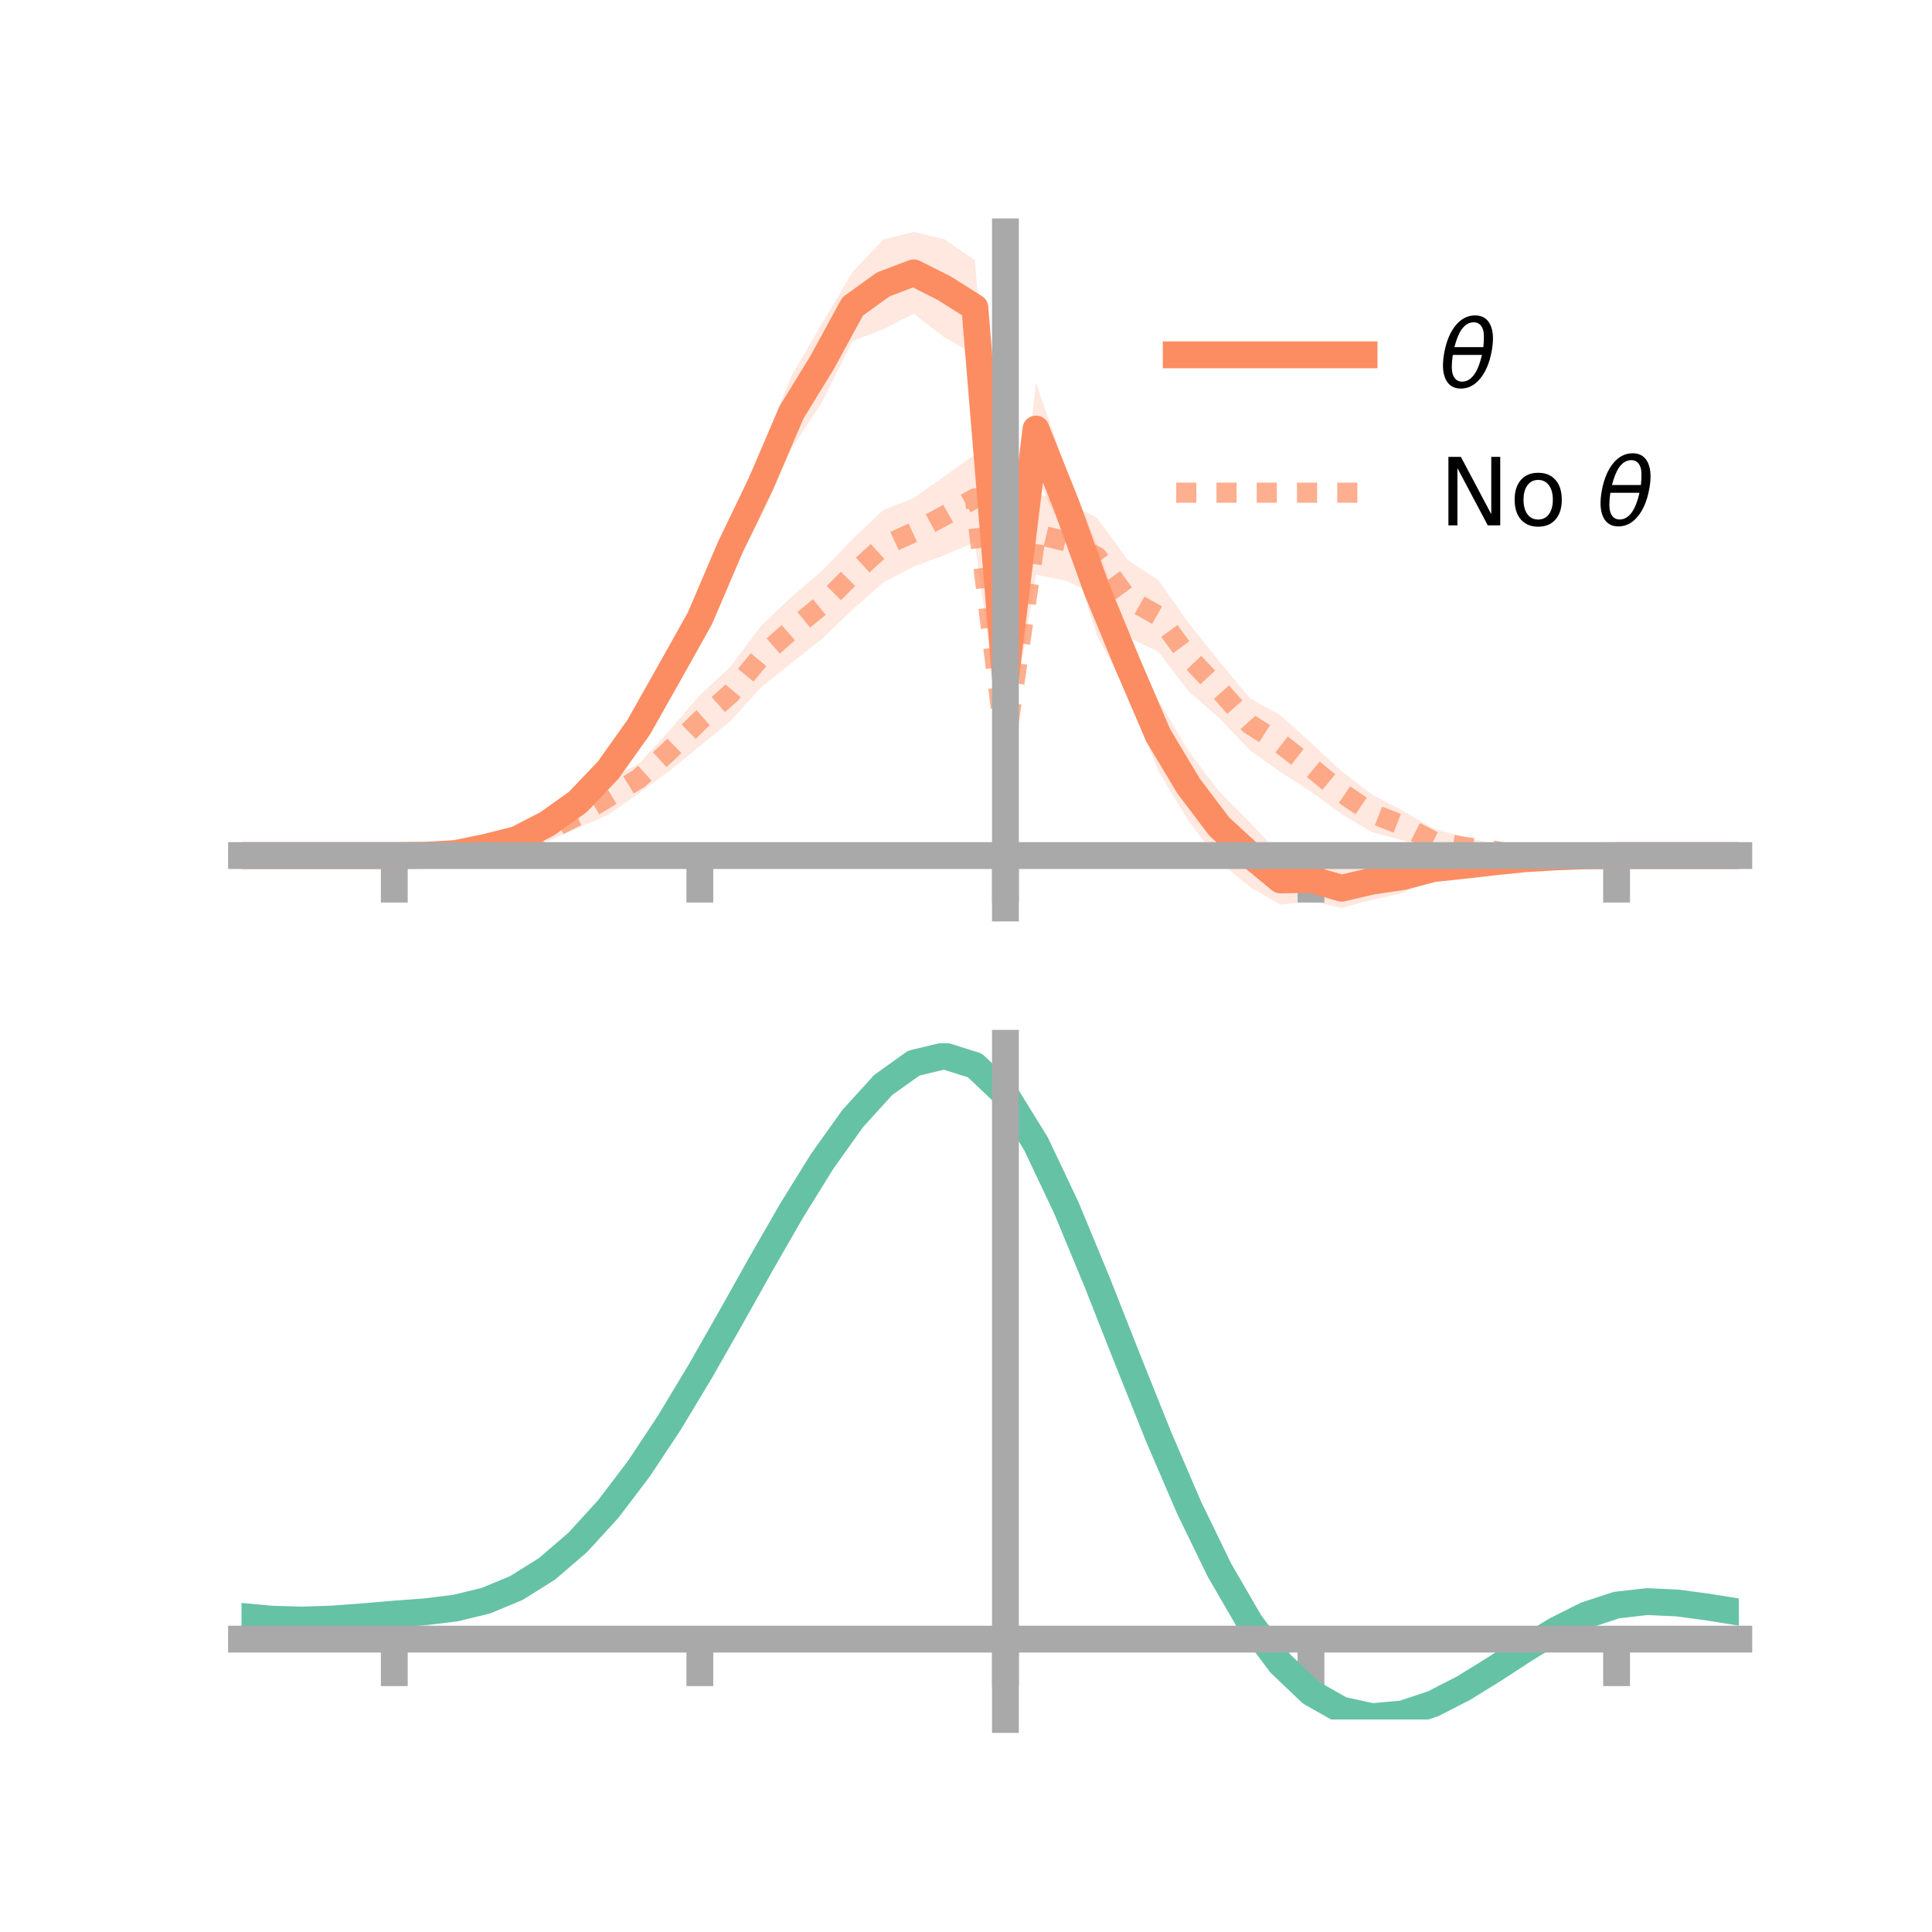 <?xml version="1.0" encoding="utf-8" standalone="no"?>
<!DOCTYPE svg PUBLIC "-//W3C//DTD SVG 1.1//EN"
  "http://www.w3.org/Graphics/SVG/1.1/DTD/svg11.dtd">
<!-- Created with matplotlib (https://matplotlib.org/) -->
<svg height="144pt" version="1.1" viewBox="0 0 144 144" width="144pt" xmlns="http://www.w3.org/2000/svg" xmlns:xlink="http://www.w3.org/1999/xlink">
 <defs>
  <style type="text/css">*{stroke-linecap:butt;stroke-linejoin:round;}</style>
 </defs>
 <g id="figure_1">
  <g id="patch_1">
   <path d="M 0 144 
L 144 144 
L 144 0 
L 0 0 
z
" style="fill:none;"/>
  </g>
  <g id="axes_1">
   <g id="patch_2">
    <path d="M 18 67.68 
L 129.6 67.68 
L 129.6 17.28 
L 18 17.28 
z
" style="fill:none;"/>
   </g>
   <g id="PolyCollection_1">
    <path clip-path="url(#p96ed82e068)" d="M 18 63.77 
L 18 63.77 
L 20.278 63.77 
L 22.555 63.77 
L 24.833 63.77 
L 27.11 63.77 
L 29.388 63.77 
L 31.665 63.682 
L 33.943 63.44 
L 36.22 62.856 
L 38.498 62.151 
L 40.776 60.6 
L 43.053 58.826 
L 45.331 56.169 
L 47.608 52.621 
L 49.886 48.276 
L 52.163 44.379 
L 54.441 38.67 
L 56.718 33.517 
L 58.996 28.012 
L 61.273 24.087 
L 63.551 20.272 
L 65.829 17.857 
L 68.106 17.28 
L 70.384 17.833 
L 72.661 19.391 
L 74.939 48.666 
L 77.216 28.524 
L 79.494 35.125 
L 81.771 40.601 
L 84.049 47.389 
L 86.327 52.171 
L 88.604 56.02 
L 90.882 59.008 
L 93.159 61.298 
L 95.437 63.748 
L 97.714 63.917 
L 99.992 64.726 
L 102.269 64.275 
L 104.547 64.12 
L 106.824 63.995 
L 109.102 63.806 
L 111.38 63.81 
L 113.657 63.741 
L 115.935 63.682 
L 118.212 63.729 
L 120.49 63.77 
L 122.767 63.77 
L 125.045 63.77 
L 127.322 63.77 
L 129.6 63.77 
L 129.6 63.77 
L 129.6 63.77 
L 127.322 63.77 
L 125.045 63.77 
L 122.767 63.77 
L 120.49 63.771 
L 118.212 63.85 
L 115.935 64.062 
L 113.657 64.272 
L 111.38 64.671 
L 109.102 65.197 
L 106.824 65.492 
L 104.547 66.56 
L 102.269 67.071 
L 99.992 67.68 
L 97.714 67.166 
L 95.437 67.426 
L 93.159 66.113 
L 90.882 64.217 
L 88.604 61.197 
L 86.327 57.458 
L 84.049 51.632 
L 81.771 47.378 
L 79.494 40.219 
L 77.216 35.431 
L 74.939 52.451 
L 72.661 26.451 
L 70.384 25.135 
L 68.106 23.388 
L 65.829 24.543 
L 63.551 25.411 
L 61.273 29.957 
L 58.996 33.458 
L 56.718 38.576 
L 54.441 42.865 
L 52.163 47.81 
L 49.886 52.051 
L 47.608 55.774 
L 45.331 58.627 
L 43.053 60.747 
L 40.776 62.215 
L 38.498 63.004 
L 36.22 63.446 
L 33.943 63.795 
L 31.665 63.806 
L 29.388 63.77 
L 27.11 63.77 
L 24.833 63.77 
L 22.555 63.77 
L 20.278 63.77 
L 18 63.77 
z
" style="fill:#fc8d62;fill-opacity:0.2;"/>
   </g>
   <g id="PolyCollection_2">
    <path clip-path="url(#p96ed82e068)" d="M 18 63.77 
L 18 63.77 
L 20.278 63.77 
L 22.555 63.77 
L 24.833 63.77 
L 27.11 63.77 
L 29.388 63.77 
L 31.665 63.636 
L 33.943 63.362 
L 36.22 62.841 
L 38.498 62.381 
L 40.776 61.16 
L 43.053 59.869 
L 45.331 58.107 
L 47.608 56.937 
L 49.886 54.455 
L 52.163 51.816 
L 54.441 49.691 
L 56.718 46.658 
L 58.996 44.483 
L 61.273 42.545 
L 63.551 40.172 
L 65.829 38.017 
L 68.106 37.116 
L 70.384 35.496 
L 72.661 33.884 
L 74.939 54.12 
L 77.216 36.776 
L 79.494 37.415 
L 81.771 38.603 
L 84.049 41.735 
L 86.327 43.239 
L 88.604 46.448 
L 90.882 49.301 
L 93.159 52.047 
L 95.437 53.309 
L 97.714 55.369 
L 99.992 57.483 
L 102.269 59.228 
L 104.547 60.416 
L 106.824 61.743 
L 109.102 62.41 
L 111.38 62.889 
L 113.657 63.451 
L 115.935 63.612 
L 118.212 63.728 
L 120.49 63.769 
L 122.767 63.77 
L 125.045 63.77 
L 127.322 63.77 
L 129.6 63.77 
L 129.6 63.77 
L 129.6 63.77 
L 127.322 63.77 
L 125.045 63.77 
L 122.767 63.77 
L 120.49 63.773 
L 118.212 63.866 
L 115.935 64.007 
L 113.657 64.143 
L 111.38 63.942 
L 109.102 63.816 
L 106.824 63.657 
L 104.547 62.625 
L 102.269 62.032 
L 99.992 60.669 
L 97.714 59.009 
L 95.437 57.541 
L 93.159 55.928 
L 90.882 53.518 
L 88.604 51.544 
L 86.327 48.561 
L 84.049 47.491 
L 81.771 44.399 
L 79.494 43.301 
L 77.216 42.829 
L 74.939 56.975 
L 72.661 40.412 
L 70.384 41.383 
L 68.106 42.227 
L 65.829 43.419 
L 63.551 45.426 
L 61.273 47.614 
L 58.996 49.413 
L 56.718 51.238 
L 54.441 53.738 
L 52.163 55.619 
L 49.886 57.465 
L 47.608 59.139 
L 45.331 60.737 
L 43.053 61.719 
L 40.776 62.725 
L 38.498 63.352 
L 36.22 63.538 
L 33.943 63.786 
L 31.665 63.818 
L 29.388 63.77 
L 27.11 63.77 
L 24.833 63.77 
L 22.555 63.77 
L 20.278 63.77 
L 18 63.77 
z
" style="fill:#fc8d62;fill-opacity:0.2;"/>
   </g>
   <g id="matplotlib.axis_1">
    <g id="xtick_1">
     <g id="line2d_1">
      <defs>
       <path d="M 0 0 
L 0 3.5 
" id="m38fd015832" style="stroke:#a9a9a9;stroke-width:2;"/>
      </defs>
      <g>
       <use style="fill:#a9a9a9;stroke:#a9a9a9;stroke-width:2;" x="29.388" xlink:href="#m38fd015832" y="63.77"/>
      </g>
     </g>
    </g>
    <g id="xtick_2">
     <g id="line2d_2">
      <g>
       <use style="fill:#a9a9a9;stroke:#a9a9a9;stroke-width:2;" x="52.163" xlink:href="#m38fd015832" y="63.77"/>
      </g>
     </g>
    </g>
    <g id="xtick_3">
     <g id="line2d_3">
      <g>
       <use style="fill:#a9a9a9;stroke:#a9a9a9;stroke-width:2;" x="74.939" xlink:href="#m38fd015832" y="63.77"/>
      </g>
     </g>
    </g>
    <g id="xtick_4">
     <g id="line2d_4">
      <g>
       <use style="fill:#a9a9a9;stroke:#a9a9a9;stroke-width:2;" x="97.714" xlink:href="#m38fd015832" y="63.77"/>
      </g>
     </g>
    </g>
    <g id="xtick_5">
     <g id="line2d_5">
      <g>
       <use style="fill:#a9a9a9;stroke:#a9a9a9;stroke-width:2;" x="120.49" xlink:href="#m38fd015832" y="63.77"/>
      </g>
     </g>
    </g>
   </g>
   <g id="matplotlib.axis_2"/>
   <g id="line2d_6">
    <path clip-path="url(#p96ed82e068)" d="M 18 63.77 
L 20.278 63.77 
L 22.555 63.77 
L 24.833 63.77 
L 27.11 63.77 
L 29.388 63.77 
L 31.665 63.744 
L 33.943 63.618 
L 36.22 63.151 
L 38.498 62.577 
L 40.776 61.407 
L 43.053 59.786 
L 45.331 57.398 
L 47.608 54.198 
L 49.886 50.163 
L 52.163 46.095 
L 54.441 40.768 
L 56.718 36.047 
L 58.996 30.735 
L 61.273 27.022 
L 63.551 22.842 
L 65.829 21.2 
L 68.106 20.334 
L 70.384 21.484 
L 72.661 22.921 
L 74.939 50.558 
L 77.216 31.978 
L 79.494 37.672 
L 81.771 43.989 
L 84.049 49.51 
L 86.327 54.814 
L 88.604 58.609 
L 90.882 61.613 
L 93.159 63.706 
L 95.437 65.587 
L 97.714 65.542 
L 99.992 66.203 
L 102.269 65.673 
L 104.547 65.34 
L 106.824 64.744 
L 109.102 64.501 
L 111.38 64.24 
L 113.657 64.006 
L 115.935 63.872 
L 118.212 63.789 
L 120.49 63.77 
L 122.767 63.77 
L 125.045 63.77 
L 127.322 63.77 
L 129.6 63.77 
" style="fill:none;stroke:#fc8d62;stroke-linecap:square;stroke-width:2;"/>
   </g>
   <g id="line2d_7">
    <path clip-path="url(#p96ed82e068)" d="M 18 63.77 
L 20.278 63.77 
L 22.555 63.77 
L 24.833 63.77 
L 27.11 63.77 
L 29.388 63.77 
L 31.665 63.727 
L 33.943 63.574 
L 36.22 63.19 
L 38.498 62.866 
L 40.776 61.942 
L 43.053 60.794 
L 45.331 59.422 
L 47.608 58.038 
L 49.886 55.96 
L 52.163 53.718 
L 54.441 51.714 
L 56.718 48.948 
L 58.996 46.948 
L 61.273 45.08 
L 63.551 42.799 
L 65.829 40.718 
L 68.106 39.671 
L 70.384 38.439 
L 72.661 37.148 
L 74.939 55.547 
L 77.216 39.803 
L 79.494 40.358 
L 81.771 41.501 
L 84.049 44.613 
L 86.327 45.9 
L 88.604 48.996 
L 90.882 51.41 
L 93.159 53.988 
L 95.437 55.425 
L 97.714 57.189 
L 99.992 59.076 
L 102.269 60.63 
L 104.547 61.521 
L 106.824 62.7 
L 109.102 63.113 
L 111.38 63.415 
L 113.657 63.797 
L 115.935 63.809 
L 118.212 63.797 
L 120.49 63.771 
L 122.767 63.77 
L 125.045 63.77 
L 127.322 63.77 
L 129.6 63.77 
" style="fill:none;stroke:#fc8d62;stroke-dasharray:1.5,1.5;stroke-dashoffset:0;stroke-opacity:0.7;stroke-width:1.5;"/>
   </g>
   <g id="patch_3">
    <path d="M 74.939 67.68 
L 74.939 17.28 
" style="fill:none;stroke:#a9a9a9;stroke-linecap:square;stroke-linejoin:miter;stroke-width:2;"/>
   </g>
   <g id="patch_4">
    <path d="M 129.6 67.68 
L 129.6 17.28 
" style="fill:none;"/>
   </g>
   <g id="patch_5">
    <path d="M 18 63.77 
L 129.6 63.77 
" style="fill:none;stroke:#a9a9a9;stroke-linecap:square;stroke-linejoin:miter;stroke-width:2;"/>
   </g>
   <g id="patch_6">
    <path d="M 18 17.28 
L 129.6 17.28 
" style="fill:none;"/>
   </g>
   <g id="legend_1">
    <g id="line2d_8">
     <path d="M 87.67 26.449 
L 101.67 26.449 
" style="fill:none;stroke:#fc8d62;stroke-linecap:square;stroke-width:2;"/>
    </g>
    <g id="line2d_9"/>
    <g id="text_1">
     <!-- $\theta$ -->
     <g transform="translate(107.27 28.899)scale(0.07 -0.07)">
      <defs>
       <path d="M 45.516 34.672 
L 14.453 34.672 
Q 12.359 20.062 14.5 13.875 
Q 17.188 6.25 24.469 6.25 
Q 31.781 6.25 37.359 13.922 
Q 42.234 20.656 45.516 34.672 
z
M 47.016 42.969 
Q 48.344 56.844 46.625 61.719 
Q 43.953 69.438 36.766 69.438 
Q 29.297 69.438 23.828 61.812 
Q 19.531 55.672 16.156 42.969 
z
M 38.188 76.766 
Q 49.906 76.766 54.594 66.406 
Q 59.281 56.109 55.719 37.844 
Q 52.203 19.625 43.453 9.281 
Q 34.766 -1.125 23.047 -1.125 
Q 11.281 -1.125 6.641 9.281 
Q 2 19.625 5.516 37.844 
Q 9.078 56.109 17.719 66.406 
Q 26.422 76.766 38.188 76.766 
z
" id="DejaVuSans-Oblique-952"/>
      </defs>
      <use transform="translate(0 0.234)" xlink:href="#DejaVuSans-Oblique-952"/>
     </g>
    </g>
    <g id="line2d_10">
     <path d="M 87.67 36.724 
L 101.67 36.724 
" style="fill:none;stroke:#fc8d62;stroke-dasharray:1.5,1.5;stroke-dashoffset:0;stroke-opacity:0.7;stroke-width:1.5;"/>
    </g>
    <g id="line2d_11"/>
    <g id="text_2">
     <!-- No $\theta$ -->
     <g transform="translate(107.27 39.174)scale(0.07 -0.07)">
      <defs>
       <path d="M 9.812 72.906 
L 23.094 72.906 
L 55.422 11.922 
L 55.422 72.906 
L 64.984 72.906 
L 64.984 0 
L 51.703 0 
L 19.391 60.984 
L 19.391 0 
L 9.812 0 
z
" id="DejaVuSans-78"/>
       <path d="M 30.609 48.391 
Q 23.391 48.391 19.188 42.75 
Q 14.984 37.109 14.984 27.297 
Q 14.984 17.484 19.156 11.844 
Q 23.344 6.203 30.609 6.203 
Q 37.797 6.203 41.984 11.859 
Q 46.188 17.531 46.188 27.297 
Q 46.188 37.016 41.984 42.703 
Q 37.797 48.391 30.609 48.391 
z
M 30.609 56 
Q 42.328 56 49.016 48.375 
Q 55.719 40.766 55.719 27.297 
Q 55.719 13.875 49.016 6.219 
Q 42.328 -1.422 30.609 -1.422 
Q 18.844 -1.422 12.172 6.219 
Q 5.516 13.875 5.516 27.297 
Q 5.516 40.766 12.172 48.375 
Q 18.844 56 30.609 56 
z
" id="DejaVuSans-111"/>
       <path id="DejaVuSans-32"/>
      </defs>
      <use transform="translate(0 0.234)" xlink:href="#DejaVuSans-78"/>
      <use transform="translate(74.805 0.234)" xlink:href="#DejaVuSans-111"/>
      <use transform="translate(135.986 0.234)" xlink:href="#DejaVuSans-32"/>
      <use transform="translate(167.773 0.234)" xlink:href="#DejaVuSans-Oblique-952"/>
     </g>
    </g>
   </g>
  </g>
  <g id="axes_2">
   <g id="patch_7">
    <path d="M 18 128.16 
L 129.6 128.16 
L 129.6 77.76 
L 18 77.76 
z
" style="fill:none;"/>
   </g>
   <g id="PolyCollection_3">
    <path clip-path="url(#pb4873c88b0)" d="M 18 120.518 
L 18 120.437 
L 20.278 120.655 
L 22.555 120.718 
L 24.833 120.634 
L 27.11 120.452 
L 29.388 120.25 
L 31.665 120.077 
L 33.943 119.793 
L 36.22 119.237 
L 38.498 118.28 
L 40.776 116.831 
L 43.053 114.837 
L 45.331 112.291 
L 47.608 109.225 
L 49.886 105.706 
L 52.163 101.837 
L 54.441 97.746 
L 56.718 93.588 
L 58.996 89.539 
L 61.273 85.786 
L 63.551 82.53 
L 65.829 79.972 
L 68.106 78.317 
L 70.384 77.76 
L 72.661 78.492 
L 74.939 80.68 
L 77.216 84.416 
L 79.494 89.297 
L 81.771 94.877 
L 84.049 100.736 
L 86.327 106.511 
L 88.604 111.898 
L 90.882 116.666 
L 93.159 120.648 
L 95.437 123.749 
L 97.714 125.937 
L 99.992 127.241 
L 102.269 127.739 
L 104.547 127.544 
L 106.824 126.794 
L 109.102 125.645 
L 111.38 124.26 
L 113.657 122.8 
L 115.935 121.427 
L 118.212 120.293 
L 120.49 119.549 
L 122.767 119.292 
L 125.045 119.403 
L 127.322 119.72 
L 129.6 120.101 
L 129.6 120.207 
L 129.6 120.207 
L 127.322 119.851 
L 125.045 119.555 
L 122.767 119.455 
L 120.49 119.716 
L 118.212 120.468 
L 115.935 121.628 
L 113.657 123.044 
L 111.38 124.554 
L 109.102 125.988 
L 106.824 127.175 
L 104.547 127.95 
L 102.269 128.16 
L 99.992 127.673 
L 97.714 126.388 
L 95.437 124.244 
L 93.159 121.223 
L 90.882 117.358 
L 88.604 112.738 
L 86.327 107.518 
L 84.049 101.921 
L 81.771 96.236 
L 79.494 90.819 
L 77.216 86.078 
L 74.939 82.451 
L 72.661 80.331 
L 70.384 79.626 
L 68.106 80.166 
L 65.829 81.764 
L 63.551 84.224 
L 61.273 87.351 
L 58.996 90.947 
L 56.718 94.821 
L 54.441 98.792 
L 52.163 102.696 
L 49.886 106.385 
L 47.608 109.74 
L 45.331 112.667 
L 43.053 115.106 
L 40.776 117.027 
L 38.498 118.437 
L 36.22 119.376 
L 33.943 119.922 
L 31.665 120.197 
L 29.388 120.359 
L 27.11 120.546 
L 24.833 120.709 
L 22.555 120.779 
L 20.278 120.717 
L 18 120.518 
z
" style="fill:#66c2a5;fill-opacity:0.2;"/>
   </g>
   <g id="matplotlib.axis_3">
    <g id="xtick_6">
     <g id="line2d_12">
      <g>
       <use style="fill:#a9a9a9;stroke:#a9a9a9;stroke-width:2;" x="29.388" xlink:href="#m38fd015832" y="122.171"/>
      </g>
     </g>
    </g>
    <g id="xtick_7">
     <g id="line2d_13">
      <g>
       <use style="fill:#a9a9a9;stroke:#a9a9a9;stroke-width:2;" x="52.163" xlink:href="#m38fd015832" y="122.171"/>
      </g>
     </g>
    </g>
    <g id="xtick_8">
     <g id="line2d_14">
      <g>
       <use style="fill:#a9a9a9;stroke:#a9a9a9;stroke-width:2;" x="74.939" xlink:href="#m38fd015832" y="122.171"/>
      </g>
     </g>
    </g>
    <g id="xtick_9">
     <g id="line2d_15">
      <g>
       <use style="fill:#a9a9a9;stroke:#a9a9a9;stroke-width:2;" x="97.714" xlink:href="#m38fd015832" y="122.171"/>
      </g>
     </g>
    </g>
    <g id="xtick_10">
     <g id="line2d_16">
      <g>
       <use style="fill:#a9a9a9;stroke:#a9a9a9;stroke-width:2;" x="120.49" xlink:href="#m38fd015832" y="122.171"/>
      </g>
     </g>
    </g>
   </g>
   <g id="matplotlib.axis_4"/>
   <g id="line2d_17">
    <path clip-path="url(#pb4873c88b0)" d="M 18 120.477 
L 20.278 120.686 
L 22.555 120.748 
L 24.833 120.672 
L 27.11 120.499 
L 29.388 120.305 
L 31.665 120.137 
L 33.943 119.858 
L 36.22 119.306 
L 38.498 118.358 
L 40.776 116.929 
L 43.053 114.971 
L 45.331 112.479 
L 47.608 109.482 
L 49.886 106.046 
L 52.163 102.266 
L 54.441 98.269 
L 56.718 94.205 
L 58.996 90.243 
L 61.273 86.569 
L 63.551 83.377 
L 65.829 80.868 
L 68.106 79.241 
L 70.384 78.693 
L 72.661 79.411 
L 74.939 81.566 
L 77.216 85.247 
L 79.494 90.058 
L 81.771 95.557 
L 84.049 101.328 
L 86.327 107.014 
L 88.604 112.318 
L 90.882 117.012 
L 93.159 120.936 
L 95.437 123.996 
L 97.714 126.163 
L 99.992 127.457 
L 102.269 127.949 
L 104.547 127.747 
L 106.824 126.985 
L 109.102 125.817 
L 111.38 124.407 
L 113.657 122.922 
L 115.935 121.527 
L 118.212 120.381 
L 120.49 119.633 
L 122.767 119.373 
L 125.045 119.479 
L 127.322 119.786 
L 129.6 120.154 
" style="fill:none;stroke:#66c2a5;stroke-linecap:square;stroke-width:2;"/>
   </g>
   <g id="patch_8">
    <path d="M 74.939 128.16 
L 74.939 77.76 
" style="fill:none;stroke:#a9a9a9;stroke-linecap:square;stroke-linejoin:miter;stroke-width:2;"/>
   </g>
   <g id="patch_9">
    <path d="M 129.6 128.16 
L 129.6 77.76 
" style="fill:none;"/>
   </g>
   <g id="patch_10">
    <path d="M 18 122.171 
L 129.6 122.171 
" style="fill:none;stroke:#a9a9a9;stroke-linecap:square;stroke-linejoin:miter;stroke-width:2;"/>
   </g>
   <g id="patch_11">
    <path d="M 18 77.76 
L 129.6 77.76 
" style="fill:none;"/>
   </g>
  </g>
 </g>
 <defs>
  <clipPath id="p96ed82e068">
   <rect height="50.4" width="111.6" x="18" y="17.28"/>
  </clipPath>
  <clipPath id="pb4873c88b0">
   <rect height="50.4" width="111.6" x="18" y="77.76"/>
  </clipPath>
 </defs>
</svg>
